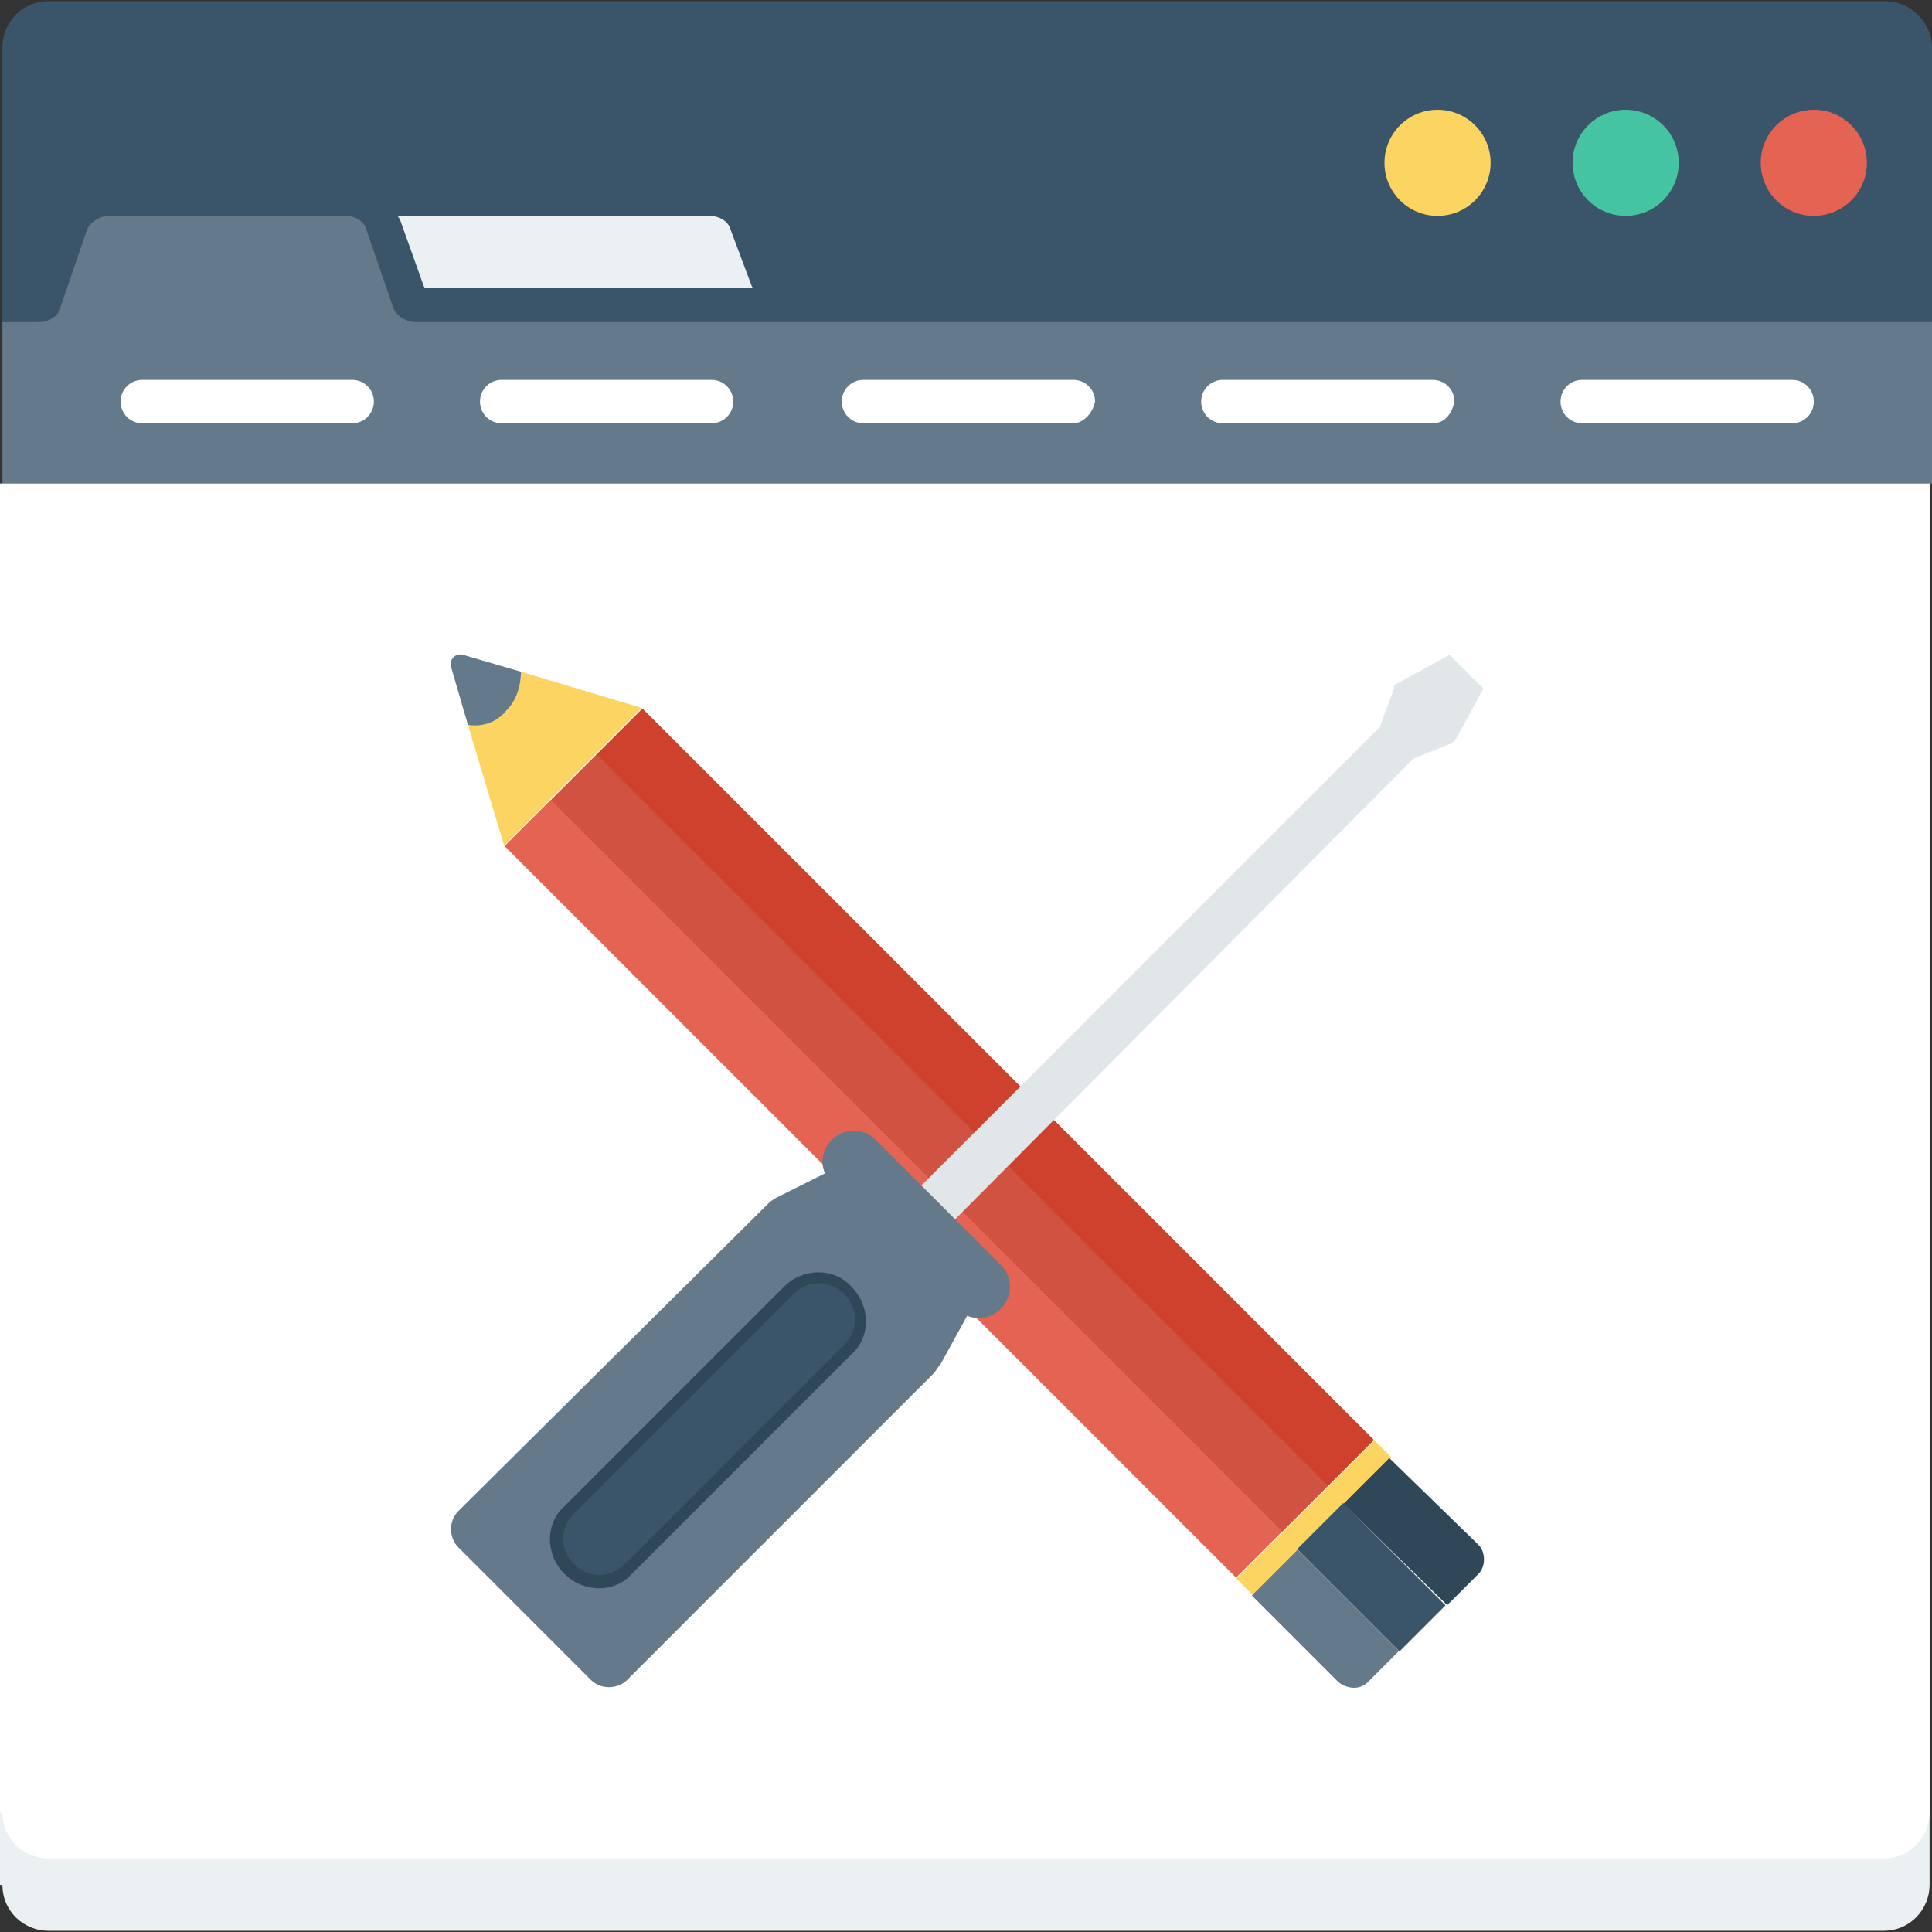<?xml version="1.0" encoding="iso-8859-1"?>
<!-- Generator: Adobe Illustrator 19.0.0, SVG Export Plug-In . SVG Version: 6.00 Build 0)  -->
<svg xmlns="http://www.w3.org/2000/svg" xmlns:xlink="http://www.w3.org/1999/xlink" version="1.1" id="Layer_1" x="0px" y="0px" viewBox="0 0 482.485 482.485" style="enable-background:new 0 0 482.485 482.485;" xml:space="preserve">
<rect x="0" y="0" width="482.485" height="482.485" fill="#333333" stroke="none"/>
<path style="fill:#3A556A;" d="M471.04,0.301H12.047c-6.626,0-11.445,5.421-11.445,11.445v68.668h481.882V11.746  C482.485,5.722,477.064,0.301,471.04,0.301z"/>
<circle style="fill:#FCD462;" cx="359.002" cy="40.659" r="13.252"/>
<circle style="fill:#44C4A1;" cx="405.986" cy="40.659" r="13.252"/>
<circle style="fill:#E56353;" cx="452.969" cy="40.659" r="13.252"/>
<path style="fill:#EBF0F3;" d="M106.014,71.981h81.92l-5.421-14.456c-0.602-2.409-3.012-3.614-5.421-3.614H99.388  c0,0.602,0.602,0.602,0.602,1.205L106.014,71.981z"/>
<path style="fill:#64798A;" d="M482.485,80.414h-378.88c-2.409,0-4.819-1.807-5.421-3.614l-6.626-19.275  c-0.602-2.409-3.012-3.614-5.421-3.614H27.106c-2.409,0-4.819,1.807-5.421,3.614L15.059,76.8c-0.602,2.409-3.012,3.614-5.421,3.614  H0.602v40.358h481.882V80.414z"/>
<path style="fill:#EBF0F3;" d="M0.602,470.739c0,6.626,5.421,11.445,11.445,11.445h458.391c6.626,0,11.445-5.421,11.445-11.445  V120.772H0v349.967H0.602z"/>
<g>
	<path style="fill:#FFFFFF;" d="M0.602,452.668c0,6.626,5.421,11.445,11.445,11.445h458.391c6.626,0,11.445-5.421,11.445-11.445   V120.772H0v331.896H0.602z"/>
	<path style="fill:#FFFFFF;" d="M87.944,105.713H35.539c-3.012,0-5.421-2.409-5.421-5.421s2.409-5.421,5.421-5.421h52.405   c3.012,0,5.421,2.409,5.421,5.421S90.955,105.713,87.944,105.713z"/>
	<path style="fill:#FFFFFF;" d="M177.694,105.713h-52.405c-3.012,0-5.421-2.409-5.421-5.421s2.409-5.421,5.421-5.421h52.405   c3.012,0,5.421,2.409,5.421,5.421C183.115,103.304,180.706,105.713,177.694,105.713z"/>
	<path style="fill:#FFFFFF;" d="M268.047,105.713h-52.405c-3.012,0-5.421-2.409-5.421-5.421s2.409-5.421,5.421-5.421h52.405   c3.012,0,5.421,2.409,5.421,5.421C272.866,103.304,270.456,105.713,268.047,105.713z"/>
	<path style="fill:#FFFFFF;" d="M357.798,105.713h-52.405c-3.012,0-5.421-2.409-5.421-5.421s2.409-5.421,5.421-5.421h52.405   c3.012,0,5.421,2.409,5.421,5.421C362.616,103.304,360.809,105.713,357.798,105.713z"/>
	<path style="fill:#FFFFFF;" d="M447.548,105.713h-52.405c-3.012,0-5.421-2.409-5.421-5.421s2.409-5.421,5.421-5.421h52.405   c3.012,0,5.421,2.409,5.421,5.421S450.56,105.713,447.548,105.713z"/>
</g>
<rect x="214.905" y="167.68" transform="matrix(-0.707 0.707 -0.707 -0.707 590.675 349.102)" style="fill:#E56353;" width="16.263" height="258.407"/>
<rect x="226.41" y="156.254" transform="matrix(-0.707 0.707 -0.707 -0.707 602.236 321.46)" style="fill:#D15241;" width="16.263" height="258.407"/>
<rect x="237.848" y="144.821" transform="matrix(-0.707 0.707 -0.707 -0.707 613.679 293.855)" style="fill:#CE412D;" width="16.263" height="258.407"/>
<rect x="303.658" y="376.083" transform="matrix(-0.707 0.707 -0.707 -0.707 828.083 415.187)" style="fill:#FCD462;" width="48.79" height="6.023"/>
<path style="fill:#64798A;" d="M341.534,420.141l7.831-7.831l-25.299-25.299l-11.445,11.445l21.685,21.685  C336.715,421.948,339.727,421.948,341.534,420.141z"/>
<rect x="334.258" y="375.818" transform="matrix(-0.707 0.707 -0.707 -0.707 863.018 430.304)" style="fill:#3A556A;" width="16.263" height="36.141"/>
<path style="fill:#2F4859;" d="M361.412,400.866l7.831-7.831c1.807-1.807,1.807-5.421,0-7.228l-22.287-21.685l-11.445,11.445  L361.412,400.866z"/>
<path style="fill:#FCD462;" d="M160.226,176.791l-30.118-9.035c0,3.614-1.205,6.626-3.614,9.638  c-2.409,2.409-6.024,3.614-9.638,3.614l9.035,30.118L160.226,176.791z"/>
<g>
	<path style="fill:#64798A;" d="M126.494,177.393c2.409-2.409,3.614-6.024,3.614-9.638l-14.456-4.216   c-1.807-0.602-3.614,1.205-3.012,3.012l4.216,14.456C120.471,181.609,124.085,180.405,126.494,177.393z"/>
	<path style="fill:#64798A;" d="M241.544,328.584c3.012,1.205,6.024,0.602,8.433-1.807c3.012-3.012,3.012-7.831,0-10.842   l-31.322-31.322c-3.012-3.012-7.831-3.012-10.842,0c-2.409,2.409-3.012,5.421-1.807,8.433l-12.047,6.024   c-1.205,0.602-1.807,1.205-2.409,1.807l-77.101,76.499c-2.409,2.409-2.409,6.626,0,9.035l33.129,33.129   c2.409,2.409,6.626,2.409,9.035,0l76.499-76.499c0.602-0.602,1.205-1.807,1.807-2.409L241.544,328.584z"/>
</g>
<path style="fill:#2F4859;" d="M140.951,393.035c-4.819-4.819-4.819-12.649,0-16.866l54.814-54.814  c4.819-4.819,12.649-4.819,16.866,0c4.819,4.819,4.819,12.649,0,16.866l-54.814,54.814  C153.6,397.854,145.769,397.854,140.951,393.035z"/>
<path style="fill:#3A556A;" d="M210.824,323.162c-3.614-3.614-9.035-3.614-12.649,0l-54.814,54.814  c-3.614,3.614-3.614,9.035,0,12.649s9.035,3.614,12.649,0l54.814-54.814C214.438,332.198,214.438,326.776,210.824,323.162z"/>
<path style="fill:#E1E6E9;" d="M370.447,171.972l-8.433-8.433l-13.252,7.228c-0.602,0-0.602,0.602-0.602,1.205l-3.614,9.638  L230.099,296.056l8.433,8.433l113.845-114.447l0.602-0.602l9.035-3.614c0.602,0,0.602-0.602,1.205-0.602L370.447,171.972z"/>
<g>
</g>
<g>
</g>
<g>
</g>
<g>
</g>
<g>
</g>
<g>
</g>
<g>
</g>
<g>
</g>
<g>
</g>
<g>
</g>
<g>
</g>
<g>
</g>
<g>
</g>
<g>
</g>
<g>
</g>
</svg>
